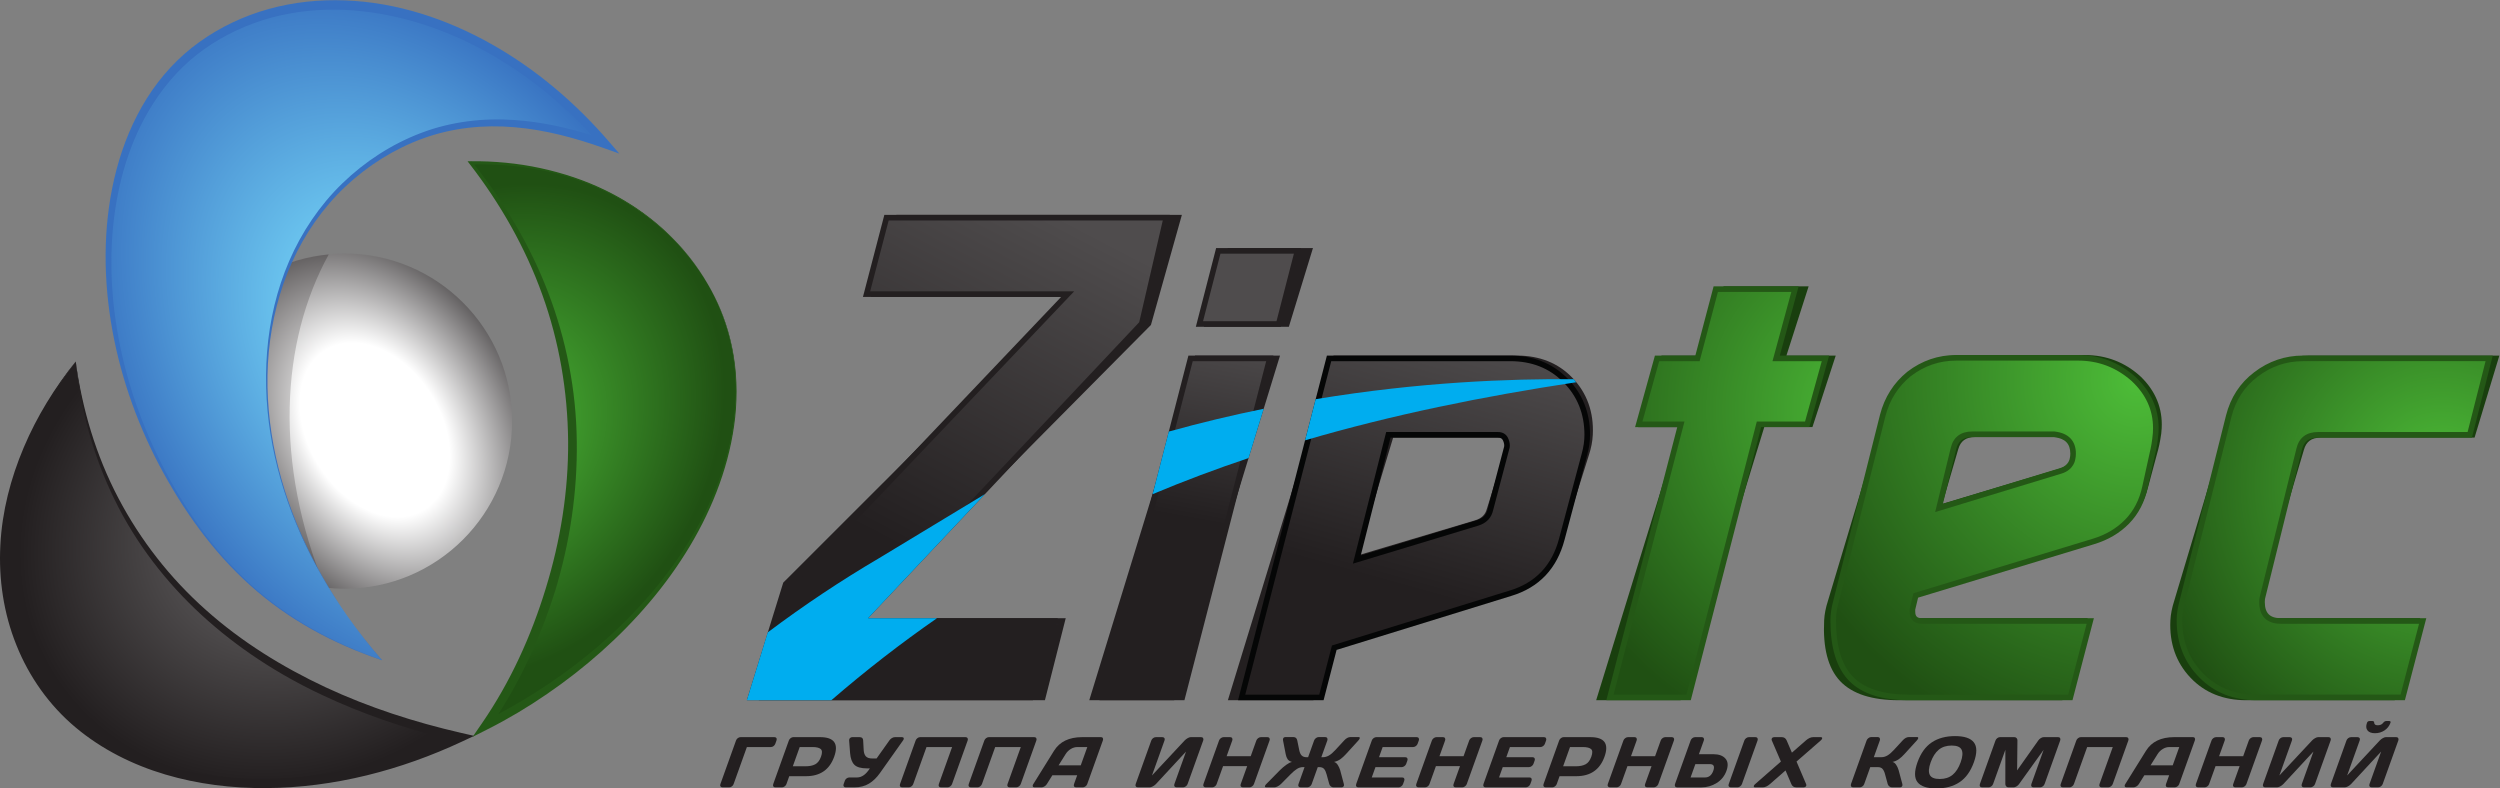 <?xml version="1.0" encoding="UTF-8" standalone="no"?>
<svg
   xmlns:dc="http://purl.org/dc/elements/1.1/"
   xmlns:cc="http://creativecommons.org/ns#"
   xmlns:rdf="http://www.w3.org/1999/02/22-rdf-syntax-ns#"
   xmlns:svg="http://www.w3.org/2000/svg"
   xmlns="http://www.w3.org/2000/svg"
   viewBox="0 0 893.867 281.907"
   height="281.907"
   width="893.867"
   xml:space="preserve"
   id="svg2"
   version="1.1"><rect x="0" y="0" width="893.867" height="281.907" fill="#808080" stroke="none"/><defs
     id="defs6"><clipPath
       id="clipPath20"
       clipPathUnits="userSpaceOnUse"><path
         id="path18"
         d="m 1373.57,985.32 c 0,-248.281 -201.28,-449.55 -449.55,-449.55 -248.274,0 -449.543,201.269 -449.543,449.55 0,248.27 201.269,449.54 449.543,449.54 248.27,0 449.55,-201.27 449.55,-449.54 z" /></clipPath><radialGradient
       id="radialGradient28"
       spreadMethod="pad"
       gradientTransform="matrix(318.432,-515.234,-364.655,-225.37,1005.46,961.65)"
       gradientUnits="userSpaceOnUse"
       r="1"
       cy="0"
       cx="0"
       fy="0"
       fx="0"><stop
         id="stop22"
         offset="0"
         style="stop-opacity:1;stop-color:#ffffff" /><stop
         id="stop24"
         offset="0.415"
         style="stop-opacity:1;stop-color:#ffffff" /><stop
         id="stop26"
         offset="1"
         style="stop-opacity:1;stop-color:#4f4c4d" /></radialGradient><clipPath
       id="clipPath38"
       clipPathUnits="userSpaceOnUse"><path
         id="path36"
         d="M 203.117,1145.25 C -8.184,873.051 -52.562,553.16 89.984,312.621 280.824,-9.398 773.316,-77.211 1234.14,136.988 552.027,295.621 254.371,704.328 203.117,1145.25 Z" /></clipPath><radialGradient
       id="radialGradient48"
       spreadMethod="pad"
       gradientTransform="matrix(648.604,382.939,-339.705,575.376,782.093,700.8)"
       gradientUnits="userSpaceOnUse"
       r="1"
       cy="0"
       cx="0"
       fy="0"
       fx="0"><stop
         id="stop40"
         offset="0"
         style="stop-opacity:1;stop-color:#4f4c4d" /><stop
         id="stop42"
         offset="0.253"
         style="stop-opacity:1;stop-color:#4f4c4d" /><stop
         id="stop44"
         offset="0.427"
         style="stop-opacity:1;stop-color:#4f4c4d" /><stop
         id="stop46"
         offset="1"
         style="stop-opacity:1;stop-color:#231f20" /></radialGradient><clipPath
       id="clipPath60"
       clipPathUnits="userSpaceOnUse"><path
         id="path58"
         d="m 1899.17,1351.58 c -119.63,206.07 -356.25,332.12 -636.32,326.48 472.54,-598.4 226.12,-1243.591 39.59,-1509.279 25.26,12.77 50.41,26.149 75.36,40.637 497.15,288.691 727.12,787.832 521.37,1142.162 z" /></clipPath><radialGradient
       id="radialGradient66"
       spreadMethod="pad"
       gradientTransform="matrix(476.733,-345.766,413.989,570.797,1312.75,956.04)"
       gradientUnits="userSpaceOnUse"
       r="1"
       cy="0"
       cx="0"
       fy="0"
       fx="0"><stop
         id="stop62"
         offset="0"
         style="stop-opacity:1;stop-color:#4dbd38" /><stop
         id="stop64"
         offset="1"
         style="stop-opacity:1;stop-color:#205013" /></radialGradient><clipPath
       id="clipPath78"
       clipPathUnits="userSpaceOnUse"><path
         id="path76"
         d="M 881.773,1432.4 C 653.305,1411.11 474.477,1218.85 474.477,984.809 c 0,-40.95 5.48,-80.629 15.734,-118.329 10.121,-24.402 21.019,-48.742 32.68,-72.921 13.422,-27.829 27.578,-54.399 42.422,-79.739 72.238,-95.461 181.71,-161.199 306.796,-175.582 -137.312,334.563 -119.39,659.272 9.664,894.162" /></clipPath><radialGradient
       id="radialGradient86"
       spreadMethod="pad"
       gradientTransform="matrix(318.592,-515.49,364.837,225.482,1004.89,961.13)"
       gradientUnits="userSpaceOnUse"
       r="1"
       cy="0"
       cx="0"
       fy="0"
       fx="0"><stop
         id="stop80"
         offset="0"
         style="stop-opacity:1;stop-color:#d3d2d2" /><stop
         id="stop82"
         offset="0.421"
         style="stop-opacity:1;stop-color:#d3d2d2" /><stop
         id="stop84"
         offset="1"
         style="stop-opacity:1;stop-color:#393536" /></radialGradient><clipPath
       id="clipPath96"
       clipPathUnits="userSpaceOnUse"><path
         id="path94"
         d="M 931.09,463.289 C 604.941,928.48 666.984,1448.4 994.805,1678.24 1183.78,1810.74 1388.65,1811.66 1624.85,1727.7 1297.6,2105.04 836.578,2203.94 540.305,1991.84 225.152,1766.21 197.141,1180.2 523.313,715 661.461,517.961 832.832,409.98 1023.83,344.59 991.5,381.91 960.449,421.441 931.09,463.289 Z" /></clipPath><radialGradient
       id="radialGradient104"
       spreadMethod="pad"
       gradientTransform="matrix(563.069,-911.064,644.803,398.51,1079.36,1176.84)"
       gradientUnits="userSpaceOnUse"
       r="1"
       cy="0"
       cx="0"
       fy="0"
       fx="0"><stop
         id="stop98"
         offset="0"
         style="stop-opacity:1;stop-color:#73d2f6" /><stop
         id="stop100"
         offset="0.253"
         style="stop-opacity:1;stop-color:#73d2f6" /><stop
         id="stop102"
         offset="1"
         style="stop-opacity:1;stop-color:#3872c1" /></radialGradient><clipPath
       id="clipPath184"
       clipPathUnits="userSpaceOnUse"><path
         id="path182"
         d="m 3267.75,1441.87 h 212.5 l -50.52,-196.16 H 3217.22 Z M 3171.16,244.141 h -212.5 l 234.79,909.439 h 212.5 z" /></clipPath><linearGradient
       id="linearGradient192"
       spreadMethod="pad"
       gradientTransform="matrix(-121.591,-660.325,660.325,-121.591,3318.78,1382.44)"
       gradientUnits="userSpaceOnUse"
       y2="0"
       x2="1"
       y1="0"
       x1="0"><stop
         id="stop186"
         offset="0"
         style="stop-opacity:1;stop-color:#4f4c4d" /><stop
         id="stop188"
         offset="0.233"
         style="stop-opacity:1;stop-color:#4f4c4d" /><stop
         id="stop190"
         offset="1"
         style="stop-opacity:1;stop-color:#231f20" /></linearGradient><clipPath
       id="clipPath206"
       clipPathUnits="userSpaceOnUse"><path
         id="path204"
         d="m 3639.37,613.98 324.1,98.25 c 18.81,5.938 30.21,17.84 34.18,35.668 l 44.29,167.922 c 0.99,6.918 -0.5,14.348 -4.45,22.289 -3.97,6.922 -10.4,10.403 -19.32,10.403 h -294.23 z m -74.43,539.6 h 485.93 c 59.43,0 108.47,-19.32 147.11,-57.96 39.62,-39.63 59.44,-88.67 59.44,-147.108 0,-16.864 -2.48,-34.184 -7.43,-52.012 l -60.64,-227.359 c -19.83,-75.301 -65.9,-123.852 -138.21,-145.629 l -472.23,-145.953 -34.5,-133.418 h -213.98 z" /></clipPath><linearGradient
       id="linearGradient214"
       spreadMethod="pad"
       gradientTransform="matrix(-248.465,-893.077,893.077,-248.465,4021.5,1430.17)"
       gradientUnits="userSpaceOnUse"
       y2="0"
       x2="1"
       y1="0"
       x1="0"><stop
         id="stop208"
         offset="0"
         style="stop-opacity:1;stop-color:#4f4c4d" /><stop
         id="stop210"
         offset="0.233"
         style="stop-opacity:1;stop-color:#4f4c4d" /><stop
         id="stop212"
         offset="1"
         style="stop-opacity:1;stop-color:#231f20" /></linearGradient><clipPath
       id="clipPath230"
       clipPathUnits="userSpaceOnUse"><path
         id="path228"
         d="m 4764.13,1153.58 h 132.25 L 4847.35,976.738 H 4718.06 L 4529.34,244.141 h -211.02 l 190.22,732.597 h -112.95 l 49.05,176.842 h 108.47 l 49.04,185.75 h 212.51 z" /></clipPath><radialGradient
       id="radialGradient236"
       spreadMethod="pad"
       gradientTransform="matrix(944.585,0,0,944.585,5048.91,1016.13)"
       gradientUnits="userSpaceOnUse"
       r="1"
       cy="0"
       cx="0"
       fy="0"
       fx="0"><stop
         id="stop232"
         offset="0"
         style="stop-opacity:1;stop-color:#4dbd38" /><stop
         id="stop234"
         offset="1"
         style="stop-opacity:1;stop-color:#205013" /></radialGradient><clipPath
       id="clipPath248"
       clipPathUnits="userSpaceOnUse"><path
         id="path246"
         d="m 5559.14,884.609 c 0.98,3.942 1.48,8.411 1.48,13.371 0,30.7 -16.85,48.04 -50.52,52.02 h -219.93 c -27.75,0 -44.58,-12.891 -50.53,-38.641 l -38.63,-159.007 326.92,99.566 c 28.97,8.941 31.21,32.691 31.21,32.691 z m 47.55,-435.398 -53.49,-205.07 h -432.37 c -70.81,0 -122.47,16.339 -154.96,49.027 -32.46,32.703 -48.69,85.191 -48.69,157.523 0,15.84 2.46,32.7 7.38,50.528 L 5050,1000.52 c 11.81,45.56 35.43,82.71 70.83,111.45 37.62,28.73 79.67,43.1 126.25,43.1 H 5574 c 56.47,0 105.99,-18.88 148.6,-56.59 43.59,-40.72 63.39,-89.37 59.44,-145.929 -1,-10.942 -2.22,-20.883 -3.71,-29.789 -1.49,-8.942 -3.23,-17.371 -5.2,-25.313 l -19.32,-87.859 c -7.95,-37.731 -24.03,-69.012 -48.29,-93.828 -24.29,-24.821 -54.76,-42.703 -91.4,-53.614 l -475.53,-144.449 -8.91,-37.219 v -5.96 c 0,-16.891 8.43,-25.309 25.26,-25.309 z" /></clipPath><radialGradient
       id="radialGradient254"
       spreadMethod="pad"
       gradientTransform="matrix(1021.14,0,0,1021.14,5733.51,1094.11)"
       gradientUnits="userSpaceOnUse"
       r="1"
       cy="0"
       cx="0"
       fy="0"
       fx="0"><stop
         id="stop250"
         offset="0"
         style="stop-opacity:1;stop-color:#4dbd38" /><stop
         id="stop252"
         offset="1"
         style="stop-opacity:1;stop-color:#205013" /></radialGradient><clipPath
       id="clipPath272"
       clipPathUnits="userSpaceOnUse"><path
         id="path270"
         d="m 6498.28,449.211 -53.49,-205.07 h -392.31 c -59.45,0 -108.49,19.308 -147.12,57.949 -39.61,39.609 -59.44,89.16 -59.44,148.601 0,15.84 2.48,32.7 7.43,50.528 l 124.82,497.812 c 11.9,46.559 36.18,83.709 72.82,111.449 37.64,28.73 79.73,43.1 126.31,43.1 h 499.31 l -52.02,-205.068 h -407.16 c -27.75,0 -44.59,-12.934 -50.53,-38.75 l -98.08,-396.473 c -0.97,-2.969 -1.48,-7.449 -1.48,-13.418 0,-33.793 16.85,-50.66 50.52,-50.66 z" /></clipPath><radialGradient
       id="radialGradient278"
       spreadMethod="pad"
       gradientTransform="matrix(825.032,0,0,825.032,6550.81,818.3)"
       gradientUnits="userSpaceOnUse"
       r="1"
       cy="0"
       cx="0"
       fy="0"
       fx="0"><stop
         id="stop274"
         offset="0"
         style="stop-opacity:1;stop-color:#4dbd38" /><stop
         id="stop276"
         offset="1"
         style="stop-opacity:1;stop-color:#205013" /></radialGradient><clipPath
       id="clipPath296"
       clipPathUnits="userSpaceOnUse"><path
         id="path294"
         d="m 2044.99,244.141 79.14,304.168 739.66,777.651 h -539.42 l 53.49,205.07 H 3128.3 L 3062.51,1246.84 2311,449.211 h 537.93 l -52.01,-205.07 z" /></clipPath><linearGradient
       id="linearGradient304"
       spreadMethod="pad"
       gradientTransform="matrix(-596.471,-1148.68,1148.68,-596.471,3047.4,1773.45)"
       gradientUnits="userSpaceOnUse"
       y2="0"
       x2="1"
       y1="0"
       x1="0"><stop
         id="stop298"
         offset="0"
         style="stop-opacity:1;stop-color:#4f4c4d" /><stop
         id="stop300"
         offset="0.233"
         style="stop-opacity:1;stop-color:#4f4c4d" /><stop
         id="stop302"
         offset="1"
         style="stop-opacity:1;stop-color:#231f20" /></linearGradient></defs><g
     transform="matrix(1.333,0,0,-1.333,0,281.907)"
     id="g10"><g
       transform="scale(0.1)"
       id="g12"><g
         id="g14"><g
           clip-path="url(#clipPath20)"
           id="g16"><path
             id="path30"
             style="fill:url(#radialGradient28);fill-opacity:1;fill-rule:nonzero;stroke:none"
             d="m 1373.57,985.32 c 0,-248.281 -201.28,-449.55 -449.55,-449.55 -248.274,0 -449.543,201.269 -449.543,449.55 0,248.27 201.269,449.54 449.543,449.54 248.27,0 449.55,-201.27 449.55,-449.54" /></g></g><g
         id="g32"><g
           clip-path="url(#clipPath38)"
           id="g34"><path
             id="path50"
             style="fill:url(#radialGradient48);fill-opacity:1;fill-rule:nonzero;stroke:none"
             d="M 203.117,1145.25 C -8.184,873.051 -52.562,553.16 89.984,312.621 280.824,-9.398 773.316,-77.211 1234.14,136.988 552.027,295.621 254.371,704.328 203.117,1145.25" /></g></g><path
         id="path52"
         style="fill:#231f20;fill-opacity:1;fill-rule:nonzero;stroke:none"
         d="M 1236.93,149.012 C 1112.12,177.73 989.602,217.211 873.629,271.238 757.945,325.469 648.012,393.191 552.598,478.461 456.918,563.309 376.82,665.559 317.328,779.102 257.652,892.66 220.344,1017.64 203.117,1145.25 215.453,1016.99 250.426,890.43 307.59,774.18 364.414,657.641 445.148,553.109 540.641,465.262 636.34,377.41 746.516,305.75 863.988,250.68 970.469,200.398 1082.31,162.41 1196.23,133.641 1125.37,103.09 1052.07,78.328 977.164,60.34 890.742,39.449 802.164,26.91 713.32,25.98 624.59,24.961 535.52,35.219 450.484,59.961 365.609,84.68 284.738,124.5 216.895,180.91 182.996,209.012 152.219,240.93 126.027,276.422 99.984,311.551 77.965,350.852 60.93,391.441 26.516,473 11.703,562.57 15.016,651.379 18.336,740.309 38.059,828.641 71.07,911.77 103.961,995.02 149.43,1073.23 203.117,1145.25 146.777,1075.25 98.938,997.949 63.77,914.738 28.633,831.738 5.367,742.801 0.93,652 -3.863,561.41 9.801,469.211 44.016,384.488 77.785,299.77 132.266,222.648 202.621,163.801 272.883,104.781 356.469,63.191 443.801,37.289 531.324,11.32 622.688,0.371 713.547,0.961 895.727,2.012 1075.4,49.109 1239.34,125.77 l 32.51,15.21 -34.92,8.032" /><g
         id="g54"><g
           clip-path="url(#clipPath60)"
           id="g56"><path
             id="path68"
             style="fill:url(#radialGradient66);fill-opacity:1;fill-rule:nonzero;stroke:none"
             d="m 1899.17,1351.58 c -119.63,206.07 -356.25,332.12 -636.32,326.48 472.54,-598.4 226.12,-1243.591 39.59,-1509.279 25.26,12.77 50.41,26.149 75.36,40.637 497.15,288.691 727.12,787.832 521.37,1142.162" /></g></g><path
         id="path70"
         style="fill:#245816;fill-opacity:1;fill-rule:nonzero;stroke:none"
         d="m 1964.37,1179.97 c -11.97,60.35 -34.09,118.61 -65.2,171.61 30.69,-53.25 52.29,-111.61 63.75,-171.9 11.54,-60.27 13.05,-122.28 6.14,-183.141 C 1955.42,874.328 1907.8,758.051 1843,654.621 1777.94,550.898 1695.17,459.031 1602.41,379.719 c -81.6,-69.789 -171.34,-129.731 -265.8,-180.328 65.79,102.148 115.77,213.757 152.15,329.429 39.83,130.211 60.32,266.59 58.33,402.84 -1.52,136.28 -28.21,272.05 -76.86,398.95 -47.45,124.28 -116.06,239.62 -198.54,343.15 59.32,1.17 118.84,-3.31 177.19,-14.7 61.23,-11.82 120.91,-31.76 177.11,-58.87 56.16,-27.17 108.75,-61.99 155.11,-103.89 46.36,-41.85 86.46,-90.75 118.07,-144.72 -31.19,54.21 -70.94,103.49 -117.08,145.8 -46.14,42.38 -98.63,77.71 -154.81,105.45 -56.17,27.87 -116.15,47.69 -177.43,61.03 -61.33,13.25 -124.25,19.1 -187.07,18.51 l -8.67,-0.08 5.36,-6.92 c 82.33,-106.36 149.72,-224.41 194.99,-350.64 45.57,-126.07 68.21,-259.73 69.39,-393.32 1.05,-133.75 -20.62,-267.23 -60,-394.922 -39.02,-127.707 -95.1,-251.168 -170.75,-361.117 l -25.38,-36.902 39.89,20.133 c 55.22,27.839 108.6,59.636 159.5,94.687 51.03,34.922 99.92,72.973 146.07,114.07 92.19,82.18 173.87,176.743 237.3,282.672 63.21,105.707 108.21,223.528 121.54,346.168 6.45,61.201 4.41,123.441 -7.65,183.771" /><g
         id="g72"><g
           clip-path="url(#clipPath78)"
           id="g74"><path
             id="path88"
             style="fill:url(#radialGradient86);fill-opacity:1;fill-rule:nonzero;stroke:none"
             d="M 881.773,1432.4 C 653.305,1411.11 474.477,1218.85 474.477,984.809 c 0,-40.95 5.48,-80.629 15.734,-118.329 10.121,-24.402 21.019,-48.742 32.68,-72.921 13.422,-27.829 27.578,-54.399 42.422,-79.739 72.238,-95.461 181.71,-161.199 306.796,-175.582 -137.312,334.563 -119.39,659.272 9.664,894.162" /></g></g><g
         id="g90"><g
           clip-path="url(#clipPath96)"
           id="g92"><path
             id="path106"
             style="fill:url(#radialGradient104);fill-opacity:1;fill-rule:nonzero;stroke:none"
             d="M 931.09,463.289 C 604.941,928.48 666.984,1448.4 994.805,1678.24 1183.78,1810.74 1388.65,1811.66 1624.85,1727.7 1297.6,2105.04 836.578,2203.94 540.305,1991.84 225.152,1766.21 197.141,1180.2 523.313,715 661.461,517.961 832.832,409.98 1023.83,344.59 991.5,381.91 960.449,421.441 931.09,463.289" /></g></g><path
         id="path108"
         style="fill:#3871c1;fill-opacity:1;fill-rule:nonzero;stroke:none"
         d="m 1633.35,1735.07 c -89.4,103.56 -195.13,193.96 -314.95,261.37 -119.39,67.27 -253.76,112.13 -392.189,117.3 -68.981,2.74 -138.609,-4.47 -205.352,-23.01 -66.707,-18.46 -130.339,-48.52 -186.57,-88.96 -56.512,-40.52 -104.113,-92.75 -140.773,-151.3 -36.68,-58.64 -63.082,-123.08 -80.75,-189.4 -35.25,-133.02 -36.871,-272.76 -15.598,-407.36 21.496,-134.85 66.32,-265.44 129.531,-385.929 C 490.367,747.809 570.031,634.871 671.738,544.18 772.988,453.031 895.168,387.43 1023.7,344.199 l 1.45,-0.488 -1,1.16 c -32.998,37.848 -64.091,77.379 -93.06,118.418 28.441,-40.758 59,-80.059 91.42,-117.769 -127.674,43.91 -248.705,109.898 -348.725,200.949 -50.332,45.359 -95.5,96.383 -135.324,151.101 -39.539,55.059 -74.738,113.141 -105.344,173.52 -61.148,120.711 -103.699,250.94 -123.035,384.58 -19.144,133.37 -15.394,271.04 20.91,400.4 18.172,64.51 44.77,126.68 80.942,182.69 35.988,56.01 81.621,105.86 135.812,144.14 54.207,38.54 115.375,67.01 179.559,84.39 64.211,17.46 131.269,24.03 197.847,21.02 133.428,-6.35 264.128,-48.36 381.148,-113.5 104.98,-58.28 199.36,-134.94 281.41,-222.95 -66.95,21.01 -136.06,36.02 -206.43,41.03 -84.59,6.15 -171.11,-4.1 -250.68,-34.21 -79.56,-29.97 -151.912,-77.14 -212.651,-135.93 C 857.25,1563.78 809.289,1492.37 775.824,1415.08 742.25,1337.75 722.98,1254.7 716.352,1171.02 709.645,1087.29 714.965,1002.79 730.816,920.43 762.438,755.41 834.645,599.961 931.09,463.289 835.414,600.5 764.23,756.23 733.637,920.969 c -15.203,82.191 -20.457,166.431 -12.68,249.651 7.797,83.13 28.16,165.18 62.441,241.11 34.184,75.88 82.473,145.43 142.832,202.4 60.348,56.76 132.04,101.92 209.74,129.85 77.78,28.1 161.6,36.77 243.83,29.61 82.46,-6.86 163.11,-28.73 241.28,-56.49 l 40.1,-14.24 -27.83,32.21" /><path
         id="path110"
         style="fill:#231f20;fill-opacity:1;fill-rule:nonzero;stroke:none"
         d="m 3170.12,1538.53 h -765.67 l -68.31,-220.07 h 531.65 L 2100.87,552.07 2003.18,236.641 h 9.7 757.76 l 66.72,220.07 h -530.21 l 779.96,786.469 83.01,295.35" /><path
         id="path112"
         style="fill:#231f20;fill-opacity:1;fill-rule:nonzero;stroke:none"
         d="m 3521.68,1449.37 h -227.99 l -64.67,-211.16 h 228 l 64.66,211.16" /><path
         id="path114"
         style="fill:#231f20;fill-opacity:1;fill-rule:nonzero;stroke:none"
         d="m 3205.36,1161.08 -1.72,-5.63 -281.92,-918.809 h 227.99 l 283.65,924.439 h -228" /><path
         id="path116"
         style="fill:#1b401f;fill-opacity:1;fill-rule:nonzero;stroke:none"
         d="m 4039.71,516.34 -0.05,-0.012 v 0 z" /><path
         id="path118"
         style="fill:#231f20;fill-opacity:1;fill-rule:nonzero;stroke:none"
         d="m 4040.39,917.141 -52.32,-167.473 -0.04,-0.137 c -2.13,-7.781 -5.61,-13.832 -10.53,-18.73 -4.93,-4.891 -11.46,-8.731 -20.05,-11.41 L 3641.54,625 l 95.25,316.012 h 288.4 c 3.5,-0.012 5.99,-0.672 7.87,-1.711 1.84,-1.031 3.27,-2.481 4.54,-4.813 2.4,-5.449 3.34,-10.25 3.13,-14.476 -0.05,-0.981 -0.17,-1.934 -0.34,-2.871 z m 177.69,183.789 c -38.03,40.07 -88.45,60.22 -149.49,60.15 H 3576.85 L 3293.5,236.641 h 229.47 l 41.47,134.988 475.22,144.699 c 37.74,11.192 69.49,29.461 94.72,54.762 25.25,25.289 43.87,57.5 55.92,96.14 l 0.04,0.122 71.63,227.148 c 6.01,18.41 9.48,36.418 10.34,54.012 3,60.128 -15.23,111.518 -54.23,152.418 v 0" /><path
         id="path120"
         style="fill:#1b401f;fill-opacity:1;fill-rule:nonzero;stroke:none"
         d="m 4261.99,894.57 -0.02,-0.07 c 0,0 0,0 0,-0.012 l 0.02,0.082" /><path
         id="path122"
         style="fill:#193f0e;fill-opacity:1;fill-rule:nonzero;stroke:none"
         d="m 4791.67,1161.08 59.56,185.75 h -228.09 l -58.08,-185.75 h -108.4 l -62.54,-191.842 h 113.11 L 4281.37,236.641 h 226.53 l 224.36,732.597 h 129.18 l 62.53,191.842 h -132.3" /><path
         id="path124"
         style="fill:#193f0e;fill-opacity:1;fill-rule:nonzero;stroke:none"
         d="m 5556.22,886.418 -0.16,-0.539 -0.08,-0.551 v 0 c -0.1,-0.578 -1.13,-5.527 -4.93,-10.969 -3.85,-5.449 -10.2,-11.55 -22.3,-15.281 l 0.03,0.012 -319.01,-95.731 42.66,146.262 0.01,0.047 c 3.3,11.672 8.51,19.492 15.54,24.711 7.05,5.191 16.52,8.101 29.28,8.121 h 219.34 c 15.51,-1.898 26,-6.73 32.43,-13.711 6.45,-7.039 9.65,-16.758 9.02,-30.809 -0.22,-4.449 -0.86,-8.312 -1.83,-11.562 z m 186.37,217.622 -0.06,0.06 c -41.92,38.84 -92.58,58.52 -150.74,58.47 h -326.92 c -48.12,0.03 -92.74,-14.98 -132.96,-44.64 l -0.09,-0.06 -0.09,-0.07 c -38.07,-29.7 -64.57,-68.44 -78.99,-115.4 l -0.02,-0.05 L 4903,503.039 v 0 c -5.93,-18.309 -9.35,-35.777 -10.15,-52.348 -1.79,-36.722 0.76,-68.652 7.84,-95.839 7.07,-27.172 18.72,-49.633 35.1,-66.961 16.37,-17.332 37.94,-30.192 64.29,-38.653 26.36,-8.457 57.52,-12.597 93.5,-12.597 h 438.16 l 68.12,220.07 H 5138.4 c -7.27,0.019 -11.2,1.758 -13.44,4.117 -2.24,2.352 -3.79,6.402 -3.46,13.692 l 0.25,5.082 9.27,32.168 478.34,143.191 v 0 h 0.01 l 0.03,0.008 -0.03,-0.008 c 38.24,11.219 70.84,29.769 97.31,55.551 v 0.008 c 26.59,25.89 44.95,58.621 55.01,97.531 l -0.01,-0.071 23.59,87.86 v 0 c 2.4,8.09 4.58,16.64 6.53,25.691 v 0 c 1.97,9.137 3.7,19.258 5.26,30.34 l 0.01,0.109 0.01,0.051 c 0.57,4.867 0.98,9.68 1.21,14.449 2.64,52.67 -16.25,99.06 -55.62,137.48 l -0.08,0.08" /><path
         id="path126"
         style="fill:#193f0e;fill-opacity:1;fill-rule:nonzero;stroke:none"
         d="M 6062.14,511.219 6179.61,908 l 0.02,0.07 c 3.29,11.711 8.5,19.571 15.54,24.789 7.05,5.219 16.52,8.129 29.27,8.153 h 413.01 l 66.52,220.068 h -508.94 c -48.12,0.03 -92.78,-14.97 -133.02,-44.62 -39.37,-28.71 -66.62,-67.57 -81.18,-115.57 L 5831.78,503.039 v 0 c -5.95,-18.309 -9.39,-35.777 -10.2,-52.348 -3.04,-61.089 15.14,-112.992 54.15,-153.902 38.03,-40.07 88.45,-60.23 149.5,-60.148 h 398.1 l 68.11,220.07 h -390.12 c -15.68,0.019 -25.83,3.867 -32.07,10.449 -6.25,6.578 -9.59,16.969 -8.85,32.711 0.24,5.52 1,9.481 1.64,11.09 l 0.1,0.258" /><path
         id="path128"
         style="fill:#1b401f;fill-opacity:1;fill-rule:nonzero;stroke:none"
         d="m 6061.99,1116.45 0.02,0.01 h 0.01 z" /><path
         id="path130"
         style="fill:#231f20;fill-opacity:1;fill-rule:nonzero;stroke:none"
         d="m 1932.23,11.551 42,117.148 c 0.92,2.582 2.52,4.699 4.82,6.391 2.3,1.691 4.73,2.539 7.3,2.539 h 90.75 c 2.57,0 4.38,-0.848 5.43,-2.539 1.06,-1.692 1.13,-3.809 0.2,-6.391 l -3.16,-8.82 c -0.92,-2.57 -2.51,-4.688 -4.76,-6.34 -2.26,-1.668 -4.67,-2.5 -7.24,-2.5 h -64.26 l -35.66,-99.488 c -0.87,-2.441 -2.48,-4.5 -4.8,-6.152 -2.31,-1.66 -4.69,-2.488 -7.13,-2.488 h -17.66 c -2.44,0 -4.25,0.828 -5.41,2.488 -1.16,1.652 -1.29,3.711 -0.42,6.152" /><path
         id="path132"
         style="fill:#231f20;fill-opacity:1;fill-rule:nonzero;stroke:none"
         d="m 2126.55,59.469 h 34.28 c 10.53,0 19.14,1.77 25.86,5.312 6.72,3.539 11.89,10.359 15.52,20.48 3.62,10.109 3.34,16.937 -0.84,20.476 -4.17,3.543 -11.52,5.301 -22.05,5.301 h -34.29 z m -52.53,-47.719 41.93,116.949 c 0.87,2.449 2.46,4.539 4.79,6.301 2.32,1.75 4.69,2.629 7.13,2.629 h 71.69 c 37.84,0 50.5,-17.457 38.02,-52.367 -12.48,-34.934 -37.67,-52.383 -75.57,-52.383 h -45 L 2109.44,11.75 c -0.88,-2.449 -2.49,-4.539 -4.83,-6.262 -2.34,-1.719 -4.73,-2.578 -7.18,-2.578 h -17.65 c -2.44,0 -4.24,0.859 -5.38,2.578 -1.14,1.723 -1.26,3.812 -0.38,6.262" /><path
         id="path134"
         style="fill:#231f20;fill-opacity:1;fill-rule:nonzero;stroke:none"
         d="m 2277.57,128.691 c -0.07,1.2 0.06,2.329 0.42,3.399 0.35,1.058 0.96,2.031 1.85,2.91 1.63,1.75 3.66,2.629 6.1,2.629 h 19.82 c 6.02,0 9.16,-2.848 9.44,-8.551 l 1.44,-26.109 c 0.48,-7.578 2.45,-13.239 5.94,-16.969 3.49,-3.719 9.18,-5.59 17.07,-5.59 h 11.56 l 34.38,48.488 c 1.85,2.692 4.14,4.813 6.89,6.391 2.76,1.563 5.41,2.34 7.98,2.34 h 18.99 c 2.44,0 3.95,-0.848 4.54,-2.539 0.32,-1 0.27,-2.121 -0.18,-3.379 -0.29,-0.813 -0.77,-1.68 -1.42,-2.633 L 2360.34,41.43 C 2351.66,29.09 2341.84,19.59 2330.86,12.91 2319.89,6.25 2306.7,2.91 2291.29,2.91 h -22.63 c -2.45,0 -4.26,0.809 -5.43,2.418 -1.18,1.633 -1.35,3.582 -0.53,5.883 l 3.58,9.98 c 0.82,2.297 2.37,4.258 4.65,5.879 2.27,1.609 4.69,2.418 7.26,2.418 h 3 c 1.69,0 4.27,0 7.75,0 3.47,0 6.16,0 8.04,0 h 1.97 c 12.46,0 23.88,8.113 34.28,24.34 h -8.09 c -15.78,0 -26.93,3.223 -33.46,9.641 -6.53,6.43 -10.36,16.883 -11.5,31.371 l -2.61,33.851" /><path
         id="path136"
         style="fill:#231f20;fill-opacity:1;fill-rule:nonzero;stroke:none"
         d="m 2414.1,11.75 41.93,116.949 c 0.88,2.449 2.47,4.539 4.79,6.301 2.33,1.75 4.7,2.629 7.14,2.629 h 121.95 c 2.45,0 4.21,-0.879 5.31,-2.629 1.09,-1.762 1.2,-3.852 0.33,-6.301 L 2553.62,11.75 c -0.88,-2.449 -2.51,-4.539 -4.92,-6.262 -2.4,-1.719 -4.82,-2.578 -7.27,-2.578 h -17.47 c -2.44,0 -4.24,0.859 -5.37,2.578 -1.14,1.723 -1.27,3.812 -0.39,6.262 l 35.59,99.289 h -68.67 l -35.6,-99.289 c -0.87,-2.449 -2.49,-4.539 -4.82,-6.262 -2.34,-1.719 -4.74,-2.578 -7.18,-2.578 h -17.65 c -2.45,0 -4.24,0.859 -5.38,2.578 -1.14,1.723 -1.26,3.812 -0.39,6.262" /><path
         id="path138"
         style="fill:#231f20;fill-opacity:1;fill-rule:nonzero;stroke:none"
         d="m 2598.38,11.75 41.93,116.949 c 0.87,2.449 2.47,4.539 4.79,6.301 2.32,1.75 4.7,2.629 7.14,2.629 h 121.95 c 2.44,0 4.21,-0.879 5.3,-2.629 1.1,-1.762 1.21,-3.852 0.33,-6.301 L 2737.89,11.75 c -0.88,-2.449 -2.51,-4.539 -4.91,-6.262 -2.41,-1.719 -4.82,-2.578 -7.27,-2.578 h -17.47 c -2.45,0 -4.24,0.859 -5.37,2.578 -1.14,1.723 -1.28,3.812 -0.4,6.262 l 35.6,99.289 H 2669.4 L 2633.8,11.75 c -0.88,-2.449 -2.49,-4.539 -4.83,-6.262 -2.33,-1.719 -4.73,-2.578 -7.17,-2.578 h -17.66 c -2.44,0 -4.23,0.859 -5.37,2.578 -1.14,1.723 -1.27,3.812 -0.39,6.262" /><path
         id="path140"
         style="fill:#231f20;fill-opacity:1;fill-rule:nonzero;stroke:none"
         d="m 2839.41,62 h 59.44 l 17.58,49.039 h -26.68 c -6,0 -11.83,-1.711 -17.52,-5.129 -5.69,-3.422 -10.35,-8.019 -13.98,-13.789 z M 2771.51,11.551 2827.15,101 c 15.12,24.359 40.29,36.57 75.51,36.629 h 50.64 c 2.32,0 3.93,-0.879 4.84,-2.629 0.9,-1.762 0.94,-3.789 0.11,-6.102 L 2916.18,11.551 c -0.87,-2.441 -2.49,-4.5 -4.83,-6.152 -2.35,-1.66 -4.75,-2.488 -7.19,-2.488 h -17.66 c -2.57,0 -4.39,0.828 -5.45,2.488 -1.07,1.652 -1.14,3.773 -0.22,6.352 l 8.49,23.672 h -66.55 l -14.85,-23.73 c -1.55,-2.562 -3.72,-4.652 -6.51,-6.312 -2.79,-1.641 -5.42,-2.469 -7.87,-2.469 h -18.62 c -2.45,0 -4.01,0.852 -4.66,2.539 -0.48,1.129 -0.46,2.402 0.06,3.852 0.31,0.688 0.7,1.438 1.19,2.25" /><path
         id="path142"
         style="fill:#231f20;fill-opacity:1;fill-rule:nonzero;stroke:none"
         d="m 3046.18,11.75 41.93,116.949 c 0.93,2.582 2.56,4.699 4.91,6.391 2.35,1.691 4.85,2.539 7.51,2.539 h 17.08 c 2.52,0 4.37,-0.848 5.54,-2.539 1.18,-1.692 1.33,-3.75 0.45,-6.192 l -33.71,-94.046 87.64,93.847 c 2.33,2.449 5.07,4.539 8.23,6.301 3.16,1.75 5.82,2.629 7.96,2.629 h 27.99 c 2.47,0 4.25,-0.879 5.33,-2.629 1.08,-1.762 1.18,-3.852 0.3,-6.301 L 3185.41,11.75 c -0.88,-2.449 -2.53,-4.539 -4.95,-6.262 -2.43,-1.719 -4.91,-2.578 -7.43,-2.578 h -17.08 c -2.52,0 -4.36,0.859 -5.52,2.578 -1.17,1.723 -1.32,3.812 -0.44,6.262 l 31.26,87.18 -80.79,-87.18 c -2.33,-2.449 -5.13,-4.539 -8.41,-6.262 -3.27,-1.719 -6.14,-2.578 -8.61,-2.578 h -31.41 c -2.47,0 -4.28,0.859 -5.43,2.578 -1.16,1.723 -1.29,3.812 -0.42,6.262" /><path
         id="path144"
         style="fill:#231f20;fill-opacity:1;fill-rule:nonzero;stroke:none"
         d="m 3227.92,11.75 41.93,116.949 c 0.88,2.449 2.5,4.539 4.89,6.301 2.38,1.75 4.85,2.629 7.42,2.629 h 17.47 c 2.44,0 4.22,-0.879 5.31,-2.629 1.09,-1.762 1.21,-3.852 0.33,-6.301 l -15.15,-42.269 h 64.62 l 15.16,42.269 c 0.87,2.449 2.51,4.539 4.9,6.301 2.37,1.75 4.78,2.629 7.22,2.629 h 17.49 c 2.56,0 4.39,-0.879 5.49,-2.629 1.09,-1.762 1.19,-3.852 0.32,-6.301 L 3363.39,11.75 c -0.88,-2.449 -2.51,-4.539 -4.91,-6.262 -2.41,-1.719 -4.82,-2.578 -7.27,-2.578 h -17.48 c -2.44,0 -4.24,0.828 -5.4,2.488 -1.16,1.652 -1.3,3.711 -0.43,6.152 l 17.32,48.289 h -64.63 l -17.32,-48.289 c -0.87,-2.441 -2.48,-4.5 -4.79,-6.152 -2.32,-1.66 -4.7,-2.488 -7.14,-2.488 h -17.47 c -2.44,0 -4.26,0.859 -5.46,2.578 -1.2,1.723 -1.37,3.812 -0.49,6.262" /><path
         id="path146"
         style="fill:#231f20;fill-opacity:1;fill-rule:nonzero;stroke:none"
         d="m 3392.84,5.449 c -0.01,0.492 0.1,1.031 0.31,1.602 0.49,1.379 1.58,2.938 3.27,4.699 l 36.9,37.422 c 5.16,5.129 10.71,9.848 16.63,14.148 5.92,4.289 11.07,6.871 15.46,7.758 -5.37,1.434 -9.25,3.902 -11.67,7.402 -2.4,3.508 -4.11,7.949 -5.12,13.34 l -7.16,36.899 c -0.37,1.941 -0.29,3.66 0.24,5.16 0.17,0.441 0.38,0.883 0.67,1.312 1.06,1.75 2.82,2.629 5.26,2.629 h 21.7 c 5.63,0 9.06,-3.031 10.27,-9.101 l 5.29,-25.891 c 1.3,-6.617 3.53,-11.449 6.64,-14.476 3.1,-3.043 7.42,-4.551 12.93,-4.551 h 4.22 l 16.11,44.918 c 0.88,2.441 2.5,4.562 4.87,6.383 2.37,1.808 4.78,2.718 7.22,2.718 h 17.76 c 2.44,0 4.2,-0.91 5.27,-2.718 1.07,-1.821 1.17,-3.942 0.3,-6.383 L 3544.1,83.801 h 4.23 c 5.51,0 10.89,1.5 16.13,4.5 5.25,3 10.9,7.84 17,14.527 l 23.93,25.891 c 5.47,6 11.05,9.043 16.7,9.101 h 21.8 c 2.44,0 3.57,-0.879 3.38,-2.629 -0.03,-0.429 -0.12,-0.871 -0.28,-1.312 -0.51,-1.438 -1.67,-3.16 -3.45,-5.16 l -33.62,-36.899 c -4.87,-5.391 -9.76,-9.832 -14.68,-13.34 -4.92,-3.5 -10.62,-5.969 -17.08,-7.402 3.82,-0.887 7.13,-3.488 9.93,-7.809 2.79,-4.328 4.98,-9.031 6.55,-14.098 l 9.97,-37.422 c 0.41,-1.82 0.42,-3.391 0.01,-4.699 -0.2,-0.562 -0.48,-1.102 -0.86,-1.602 -1.23,-1.688 -3.06,-2.539 -5.5,-2.539 h -21.62 c -2.44,0 -4.76,0.859 -6.97,2.578 -2.19,1.723 -3.61,3.812 -4.24,6.262 l -7.23,26.199 c -1.65,6.391 -3.89,11.199 -6.71,14.43 -2.83,3.223 -7.05,4.832 -12.69,4.832 h -4.23 l -16.36,-45.66 c -0.88,-2.441 -2.47,-4.5 -4.8,-6.152 -2.31,-1.66 -4.69,-2.488 -7.13,-2.488 h -17.76 c -2.44,0 -4.23,0.828 -5.35,2.488 -1.14,1.652 -1.25,3.711 -0.38,6.152 l 16.36,45.66 h -4.23 c -5.63,0 -11.01,-1.609 -16.15,-4.832 -5.13,-3.231 -10.85,-8.039 -17.15,-14.43 L 3435.7,11.75 c -2.46,-2.449 -5.37,-4.539 -8.78,-6.262 -3.41,-1.719 -6.32,-2.578 -8.76,-2.578 h -21.61 c -2.45,0 -3.68,0.852 -3.71,2.539" /><path
         id="path148"
         style="fill:#231f20;fill-opacity:1;fill-rule:nonzero;stroke:none"
         d="m 3637.7,11.93 41.93,116.968 c 0.87,2.442 2.48,4.5 4.85,6.192 2.36,1.691 4.76,2.539 7.2,2.539 H 3800 c 2.44,0 4.21,-0.879 5.32,-2.629 1.08,-1.762 1.19,-3.852 0.31,-6.301 l -3.17,-8.82 c -0.87,-2.449 -2.48,-4.527 -4.81,-6.25 -2.34,-1.719 -4.74,-2.59 -7.18,-2.59 h -81.82 l -9.77,-27.238 h 70.46 c 2.44,0 4.21,-0.871 5.32,-2.602 1.1,-1.73 1.21,-3.809 0.33,-6.269 l -3.17,-8.859 c -0.89,-2.449 -2.49,-4.539 -4.83,-6.269 -2.35,-1.73 -4.74,-2.59 -7.18,-2.59 h -70.46 l -9.93,-27.723 h 81.64 c 2.44,0 4.19,-0.84 5.23,-2.527 1.06,-1.699 1.15,-3.762 0.28,-6.199 l -3.24,-9.012 c -0.88,-2.449 -2.5,-4.539 -4.87,-6.262 -2.36,-1.719 -4.78,-2.578 -7.22,-2.578 h -107.85 c -2.44,0 -4.23,0.859 -5.38,2.578 -1.13,1.723 -1.23,3.871 -0.31,6.441" /><path
         id="path150"
         style="fill:#231f20;fill-opacity:1;fill-rule:nonzero;stroke:none"
         d="m 3798.8,11.75 41.93,116.949 c 0.87,2.449 2.5,4.539 4.89,6.301 2.38,1.75 4.85,2.629 7.42,2.629 h 17.47 c 2.44,0 4.22,-0.879 5.31,-2.629 1.09,-1.762 1.2,-3.852 0.34,-6.301 L 3861,86.43 h 64.63 l 15.15,42.269 c 0.87,2.449 2.5,4.539 4.9,6.301 2.37,1.75 4.78,2.629 7.22,2.629 h 17.48 c 2.57,0 4.4,-0.879 5.5,-2.629 1.09,-1.762 1.19,-3.852 0.31,-6.301 L 3934.27,11.75 c -0.88,-2.449 -2.51,-4.539 -4.91,-6.262 -2.4,-1.719 -4.83,-2.578 -7.27,-2.578 h -17.48 c -2.44,0 -4.25,0.828 -5.4,2.488 -1.16,1.652 -1.3,3.711 -0.43,6.152 l 17.32,48.289 h -64.63 l -17.32,-48.289 c -0.87,-2.441 -2.48,-4.5 -4.79,-6.152 -2.32,-1.66 -4.7,-2.488 -7.14,-2.488 h -17.47 c -2.44,0 -4.26,0.859 -5.47,2.578 -1.19,1.723 -1.36,3.812 -0.48,6.262" /><path
         id="path152"
         style="fill:#231f20;fill-opacity:1;fill-rule:nonzero;stroke:none"
         d="m 3979.1,11.93 41.94,116.968 c 0.87,2.442 2.48,4.5 4.84,6.192 2.36,1.691 4.77,2.539 7.21,2.539 h 108.32 c 2.44,0 4.21,-0.879 5.31,-2.629 1.09,-1.762 1.19,-3.852 0.31,-6.301 l -3.16,-8.82 c -0.87,-2.449 -2.48,-4.527 -4.81,-6.25 -2.35,-1.719 -4.74,-2.59 -7.18,-2.59 h -81.83 l -9.76,-27.238 h 70.45 c 2.45,0 4.21,-0.871 5.33,-2.602 1.1,-1.73 1.21,-3.809 0.33,-6.269 l -3.17,-8.859 c -0.89,-2.449 -2.49,-4.539 -4.84,-6.269 -2.34,-1.73 -4.73,-2.59 -7.18,-2.59 h -70.45 l -9.94,-27.723 h 81.64 c 2.45,0 4.19,-0.84 5.24,-2.527 1.05,-1.699 1.15,-3.762 0.27,-6.199 l -3.23,-9.012 c -0.88,-2.449 -2.5,-4.539 -4.87,-6.262 -2.37,-1.719 -4.78,-2.578 -7.22,-2.578 H 3984.8 c -2.44,0 -4.23,0.859 -5.38,2.578 -1.14,1.723 -1.23,3.871 -0.32,6.441" /><path
         id="path154"
         style="fill:#231f20;fill-opacity:1;fill-rule:nonzero;stroke:none"
         d="m 4192.74,59.469 h 34.28 c 10.53,0 19.14,1.77 25.86,5.312 6.72,3.539 11.89,10.359 15.52,20.48 3.62,10.109 3.34,16.937 -0.84,20.476 -4.18,3.543 -11.52,5.301 -22.05,5.301 h -34.29 z m -52.53,-47.719 41.92,116.949 c 0.88,2.449 2.47,4.539 4.8,6.301 2.32,1.75 4.69,2.629 7.14,2.629 h 71.69 c 37.83,0 50.49,-17.457 38.01,-52.367 -12.48,-34.934 -37.67,-52.383 -75.56,-52.383 h -45 L 4175.63,11.75 c -0.88,-2.449 -2.49,-4.539 -4.83,-6.262 -2.34,-1.719 -4.73,-2.578 -7.17,-2.578 h -17.66 c -2.44,0 -4.23,0.859 -5.38,2.578 -1.13,1.723 -1.26,3.812 -0.38,6.262" /><path
         id="path156"
         style="fill:#231f20;fill-opacity:1;fill-rule:nonzero;stroke:none"
         d="m 4312.55,11.75 41.93,116.949 c 0.87,2.449 2.5,4.539 4.89,6.301 2.38,1.75 4.85,2.629 7.42,2.629 h 17.47 c 2.44,0 4.22,-0.879 5.31,-2.629 1.09,-1.762 1.2,-3.852 0.34,-6.301 l -15.16,-42.269 h 64.63 l 15.15,42.269 c 0.87,2.449 2.5,4.539 4.9,6.301 2.37,1.75 4.78,2.629 7.22,2.629 h 17.48 c 2.57,0 4.4,-0.879 5.5,-2.629 1.09,-1.762 1.19,-3.852 0.31,-6.301 L 4448.02,11.75 c -0.88,-2.449 -2.51,-4.539 -4.91,-6.262 -2.4,-1.719 -4.83,-2.578 -7.27,-2.578 h -17.48 c -2.44,0 -4.25,0.828 -5.4,2.488 -1.16,1.652 -1.3,3.711 -0.43,6.152 l 17.32,48.289 h -64.63 l -17.32,-48.289 c -0.87,-2.441 -2.48,-4.5 -4.79,-6.152 -2.32,-1.66 -4.7,-2.488 -7.14,-2.488 h -17.47 c -2.44,0 -4.26,0.859 -5.47,2.578 -1.19,1.723 -1.36,3.812 -0.48,6.262" /><path
         id="path158"
         style="fill:#231f20;fill-opacity:1;fill-rule:nonzero;stroke:none"
         d="m 4636.84,11.551 41.99,117.148 c 0.88,2.449 2.5,4.539 4.87,6.301 2.37,1.75 4.75,2.629 7.17,2.629 h 17.67 c 2.54,0 4.34,-0.879 5.42,-2.629 1.07,-1.762 1.17,-3.852 0.3,-6.301 L 4672.33,11.75 c -0.88,-2.449 -2.5,-4.539 -4.89,-6.262 -2.38,-1.719 -4.78,-2.578 -7.19,-2.578 h -17.67 c -2.42,0 -4.2,0.828 -5.34,2.488 -1.14,1.652 -1.28,3.711 -0.4,6.152 z m -102.26,17.938 h 38.7 c 10.53,0 17.92,5.973 22.2,17.902 4.28,11.93 1.16,17.898 -9.36,17.898 h -38.71 z m -41.72,-17.559 41.87,116.769 c 0.92,2.582 2.52,4.699 4.81,6.391 2.31,1.691 4.74,2.539 7.31,2.539 h 17.66 c 2.44,0 4.21,-0.879 5.31,-2.617 1.08,-1.762 1.2,-3.852 0.33,-6.293 l -13.2,-36.84 h 38.7 c 14.78,0 25.6,-3.93 32.46,-11.789 6.85,-7.859 7.78,-18.77 2.77,-32.738 -5,-13.961 -13.77,-24.871 -26.28,-32.703 -12.51,-7.828 -26.13,-11.738 -40.85,-11.738 h -65.66 c -2.33,0 -3.99,0.891 -5.01,2.668 -1.03,1.793 -1.09,3.902 -0.22,6.352" /><path
         id="path160"
         style="fill:#231f20;fill-opacity:1;fill-rule:nonzero;stroke:none"
         d="m 4704.09,5.629 c -0.01,0.512 0.05,1 0.16,1.512 0.5,1.379 1.71,2.91 3.62,4.609 l 69.01,60.398 -24.36,56.551 c -0.72,1.641 -0.84,3.172 -0.31,4.61 0.2,0.57 0.49,1.089 0.85,1.601 1.35,1.809 3.29,2.719 5.87,2.719 h 20.19 c 6.26,0 10.68,-2.969 13.25,-8.93 l 14.02,-32.687 37.46,32.687 c 6.75,5.903 13.29,8.871 19.64,8.93 h 20.19 c 2.57,0 3.88,-0.91 3.92,-2.719 0.01,-0.512 -0.08,-1.031 -0.29,-1.601 -0.49,-1.379 -1.7,-2.918 -3.62,-4.61 l -64.9,-56.551 25.7,-60.398 c 0.72,-1.641 0.84,-3.172 0.32,-4.609 -0.2,-0.562 -0.51,-1.07 -0.92,-1.512 -1.35,-1.809 -3.29,-2.719 -5.86,-2.719 h -20.01 c -6.27,0 -10.66,2.941 -13.18,8.84 L 4789.28,48.281 4747.52,11.75 c -6.74,-5.898 -13.24,-8.84 -19.51,-8.84 H 4708 c -2.57,0 -3.88,0.91 -3.91,2.719" /><path
         id="path162"
         style="fill:#231f20;fill-opacity:1;fill-rule:nonzero;stroke:none"
         d="m 4964.9,11.93 41.86,116.769 c 0.87,2.449 2.5,4.582 4.91,6.391 2.41,1.82 4.84,2.73 7.28,2.73 h 17.65 c 2.45,0 4.21,-0.91 5.28,-2.718 1.07,-1.821 1.17,-3.942 0.3,-6.383 l -16.1,-44.918 h 20.19 c 5.51,0 10.89,1.5 16.14,4.5 5.23,3 10.93,7.84 17.08,14.527 l 23.85,25.891 c 5.47,6 11.07,9.043 16.79,9.101 h 21.7 c 2.44,0 3.57,-0.879 3.39,-2.629 -0.04,-0.429 -0.13,-0.871 -0.3,-1.312 -0.5,-1.438 -1.66,-3.16 -3.44,-5.16 l -33.61,-36.899 c -4.88,-5.391 -9.77,-9.832 -14.69,-13.34 -4.92,-3.5 -10.59,-5.969 -16.99,-7.402 3.81,-0.887 7.12,-3.488 9.93,-7.809 2.81,-4.328 4.96,-9.031 6.46,-14.098 L 5102.65,11.75 c 0.41,-1.832 0.38,-3.391 -0.09,-4.699 -0.2,-0.57 -0.49,-1.109 -0.85,-1.602 -1.24,-1.688 -3.07,-2.539 -5.52,-2.539 h -21.51 c -2.44,0 -4.76,0.859 -6.96,2.578 -2.21,1.723 -3.65,3.812 -4.34,6.262 l -7.15,26.199 c -1.65,6.391 -3.9,11.199 -6.75,14.43 -2.86,3.223 -7.1,4.832 -12.74,4.832 h -20.19 l -16.37,-45.66 c -0.88,-2.441 -2.48,-4.5 -4.8,-6.152 -2.31,-1.66 -4.69,-2.488 -7.14,-2.488 h -17.65 c -2.44,0 -4.22,0.891 -5.34,2.668 -1.13,1.793 -1.23,3.902 -0.35,6.352" /><path
         id="path164"
         style="fill:#231f20;fill-opacity:1;fill-rule:nonzero;stroke:none"
         d="m 5200.19,103.801 c -9.05,-7.532 -16.24,-18.731 -21.58,-33.629 -5.35,-14.883 -6.19,-26.082 -2.51,-33.57 3.67,-7.492 12.57,-11.23 26.7,-11.23 14.12,0 25.68,3.738 34.7,11.23 9.01,7.488 16.2,18.688 21.53,33.57 5.33,14.898 6.19,26.098 2.56,33.629 -3.64,7.519 -12.5,11.289 -26.63,11.289 -14.12,0 -25.72,-3.77 -34.77,-11.289 z m -56.88,-86.981 c -8.82,11.211 -8.85,29.008 -0.1,53.41 8.74,24.391 21.54,42.179 38.39,53.398 16.87,11.223 37.68,16.82 62.46,16.82 24.77,0 41.55,-5.597 50.33,-16.82 8.8,-11.219 8.82,-29.008 0.08,-53.398 C 5285.72,45.828 5272.93,28.031 5256.1,16.82 5239.28,5.602 5218.48,0 5193.7,0 c -24.77,0 -41.56,5.602 -50.39,16.82" /><path
         id="path166"
         style="fill:#231f20;fill-opacity:1;fill-rule:nonzero;stroke:none"
         d="m 5310.63,11.93 41.79,116.59 c 0.92,2.57 2.54,4.718 4.89,6.48 2.32,1.75 4.72,2.629 7.18,2.629 h 38.55 c 2.46,0 4.49,-0.879 6.07,-2.629 1.58,-1.762 2.31,-3.852 2.2,-6.301 l -0.82,-80.219 56.74,80.219 c 1.62,2.449 3.86,4.539 6.71,6.301 2.83,1.75 5.49,2.629 7.95,2.629 h 38.59 c 2.47,0 4.23,-0.879 5.28,-2.629 1.04,-1.762 1.11,-3.91 0.19,-6.48 l -41.8,-116.59 c -0.91,-2.57 -2.57,-4.719 -4.95,-6.441 -2.38,-1.719 -4.83,-2.578 -7.33,-2.578 h -17.33 c -2.5,0 -4.32,0.859 -5.47,2.578 -1.15,1.723 -1.25,3.871 -0.34,6.441 l 32.9,91.789 -66.24,-92.36 c -1.71,-2.309 -3.95,-4.309 -6.73,-5.961 -2.79,-1.66 -5.4,-2.488 -7.84,-2.488 h -13.42 c -2.45,0 -4.45,0.828 -6.01,2.488 -1.56,1.652 -2.4,3.652 -2.51,5.961 l 0.07,92.36 -32.9,-91.789 c -0.92,-2.57 -2.58,-4.719 -4.95,-6.441 -2.39,-1.719 -4.82,-2.578 -7.31,-2.578 h -17.27 c -2.5,0 -4.35,0.859 -5.52,2.578 -1.17,1.723 -1.29,3.871 -0.37,6.441" /><path
         id="path168"
         style="fill:#231f20;fill-opacity:1;fill-rule:nonzero;stroke:none"
         d="m 5527.35,11.75 41.93,116.949 c 0.87,2.449 2.46,4.539 4.79,6.301 2.32,1.75 4.69,2.629 7.13,2.629 h 121.96 c 2.44,0 4.21,-0.879 5.3,-2.629 1.09,-1.762 1.2,-3.852 0.33,-6.301 L 5666.86,11.75 c -0.88,-2.449 -2.51,-4.539 -4.92,-6.262 -2.41,-1.719 -4.82,-2.578 -7.27,-2.578 h -17.47 c -2.44,0 -4.23,0.859 -5.36,2.578 -1.14,1.723 -1.28,3.812 -0.4,6.262 l 35.59,99.289 h -68.67 L 5562.77,11.75 c -0.88,-2.449 -2.49,-4.539 -4.84,-6.262 -2.32,-1.719 -4.72,-2.578 -7.17,-2.578 h -17.65 c -2.44,0 -4.24,0.859 -5.37,2.578 -1.15,1.723 -1.27,3.812 -0.39,6.262" /><path
         id="path170"
         style="fill:#231f20;fill-opacity:1;fill-rule:nonzero;stroke:none"
         d="m 5768.37,62 h 59.45 l 17.57,49.039 h -26.68 c -5.99,0 -11.83,-1.711 -17.51,-5.129 -5.7,-3.422 -10.36,-8.019 -13.99,-13.789 z M 5700.47,11.551 5756.12,101 c 15.11,24.359 40.29,36.57 75.5,36.629 h 50.65 c 2.31,0 3.93,-0.879 4.83,-2.629 0.9,-1.762 0.95,-3.789 0.11,-6.102 L 5845.15,11.551 c -0.87,-2.441 -2.49,-4.5 -4.83,-6.152 -2.36,-1.66 -4.75,-2.488 -7.19,-2.488 h -17.67 c -2.57,0 -4.38,0.828 -5.45,2.488 -1.06,1.652 -1.14,3.773 -0.21,6.352 l 8.48,23.672 h -66.55 l -14.84,-23.73 c -1.55,-2.562 -3.72,-4.652 -6.52,-6.312 -2.79,-1.641 -5.42,-2.469 -7.87,-2.469 h -18.61 c -2.45,0 -4.01,0.852 -4.67,2.539 -0.47,1.129 -0.46,2.402 0.06,3.852 0.31,0.688 0.7,1.438 1.19,2.25" /><path
         id="path172"
         style="fill:#231f20;fill-opacity:1;fill-rule:nonzero;stroke:none"
         d="m 5889.98,11.75 41.94,116.949 c 0.87,2.449 2.49,4.539 4.88,6.301 2.38,1.75 4.85,2.629 7.42,2.629 h 17.47 c 2.44,0 4.22,-0.879 5.32,-2.629 1.08,-1.762 1.2,-3.852 0.32,-6.301 l -15.16,-42.269 h 64.63 l 15.16,42.269 c 0.88,2.449 2.51,4.539 4.9,6.301 2.37,1.75 4.78,2.629 7.23,2.629 h 17.48 c 2.56,0 4.39,-0.879 5.49,-2.629 1.09,-1.762 1.2,-3.852 0.33,-6.301 L 6025.45,11.75 c -0.88,-2.449 -2.51,-4.539 -4.92,-6.262 -2.4,-1.719 -4.81,-2.578 -7.26,-2.578 h -17.48 c -2.44,0 -4.24,0.828 -5.4,2.488 -1.16,1.652 -1.3,3.711 -0.43,6.152 l 17.32,48.289 h -64.63 l -17.31,-48.289 c -0.88,-2.441 -2.49,-4.5 -4.8,-6.152 -2.31,-1.66 -4.7,-2.488 -7.14,-2.488 h -17.47 c -2.44,0 -4.27,0.859 -5.46,2.578 -1.2,1.723 -1.37,3.812 -0.49,6.262" /><path
         id="path174"
         style="fill:#231f20;fill-opacity:1;fill-rule:nonzero;stroke:none"
         d="m 6070.22,11.75 41.93,116.949 c 0.92,2.582 2.55,4.699 4.9,6.391 2.36,1.691 4.86,2.539 7.51,2.539 h 17.08 c 2.52,0 4.37,-0.848 5.54,-2.539 1.18,-1.692 1.33,-3.75 0.46,-6.192 l -33.71,-94.046 87.64,93.847 c 2.32,2.449 5.06,4.539 8.23,6.301 3.15,1.75 5.81,2.629 7.96,2.629 h 27.98 c 2.48,0 4.25,-0.879 5.34,-2.629 1.07,-1.762 1.17,-3.852 0.29,-6.301 L 6209.45,11.75 c -0.88,-2.449 -2.53,-4.539 -4.96,-6.262 -2.44,-1.719 -4.91,-2.578 -7.43,-2.578 h -17.08 c -2.52,0 -4.35,0.859 -5.52,2.578 -1.17,1.723 -1.31,3.812 -0.43,6.262 l 31.25,87.18 -80.79,-87.18 c -2.33,-2.449 -5.13,-4.539 -8.41,-6.262 -3.26,-1.719 -6.13,-2.578 -8.61,-2.578 h -31.4 c -2.47,0 -4.29,0.859 -5.44,2.578 -1.15,1.723 -1.29,3.812 -0.41,6.262" /><path
         id="path176"
         style="fill:#231f20;fill-opacity:1;fill-rule:nonzero;stroke:none"
         d="m 6348.91,176.059 c 1.14,3.191 3.44,4.793 6.87,4.793 h 7.72 c 3.07,0 4.65,-1.59 4.77,-4.75 0.21,-4.481 3.45,-6.704 9.74,-6.661 6.28,0.028 11.08,2.25 14.4,6.661 2.4,3.16 5.15,4.75 8.3,4.75 h 7.69 c 3.44,0 4.6,-1.602 3.46,-4.793 -3.08,-8.579 -8.4,-15.368 -15.96,-20.379 -7.57,-5.02 -16.07,-7.52 -25.53,-7.52 -9.45,0 -16.17,2.5 -20.13,7.52 -3.97,5.011 -4.41,11.8 -1.33,20.379 z m -96.95,-164.309 41.93,116.949 c 0.92,2.582 2.55,4.699 4.9,6.391 2.36,1.691 4.86,2.539 7.51,2.539 h 17.08 c 2.52,0 4.37,-0.848 5.54,-2.539 1.18,-1.692 1.33,-3.75 0.46,-6.192 l -33.71,-94.046 87.54,93.847 c 2.31,2.449 5.05,4.539 8.22,6.301 3.14,1.75 5.8,2.629 7.95,2.629 h 27.94 c 2.46,0 4.23,-0.879 5.31,-2.629 1.07,-1.762 1.17,-3.852 0.3,-6.301 L 6391,11.75 c -0.88,-2.449 -2.53,-4.539 -4.96,-6.262 -2.42,-1.719 -4.9,-2.578 -7.42,-2.578 h -17.08 c -2.52,0 -4.37,0.859 -5.54,2.578 -1.15,1.723 -1.3,3.812 -0.42,6.262 l 31.26,87.18 -80.7,-87.18 c -2.34,-2.449 -5.13,-4.539 -8.4,-6.262 -3.26,-1.719 -6.14,-2.578 -8.6,-2.578 h -31.35 c -2.46,0 -4.27,0.859 -5.42,2.578 -1.16,1.723 -1.29,3.812 -0.41,6.262" /><g
         id="g178"><g
           clip-path="url(#clipPath184)"
           id="g180"><path
             id="path194"
             style="fill:url(#linearGradient192);fill-opacity:1;fill-rule:nonzero;stroke:none"
             d="m 3267.75,1441.87 h 212.5 l -50.52,-196.16 H 3217.22 Z M 3171.16,244.141 h -212.5 l 234.79,909.439 h 212.5 L 3171.16,244.141" /></g></g><path
         id="path196"
         style="fill:#231f20;fill-opacity:1;fill-rule:nonzero;stroke:none"
         d="M 3396.27,1146.08 3165.35,251.641 h -197.01 l 230.92,894.439 z m -447.3,-909.439 h 228 l 1.45,5.621 237.21,918.818 H 3187.64 L 2948.97,236.641" /><path
         id="path198"
         style="fill:#231f20;fill-opacity:1;fill-rule:nonzero;stroke:none"
         d="M 3423.91,1253.21 H 3226.9 l 46.66,181.16 h 197.01 z m -161.98,196.16 -1.44,-5.63 -52.94,-205.53 h 227.99 l 54.39,211.16 h -228" /><g
         id="g200"><g
           clip-path="url(#clipPath206)"
           id="g202"><path
             id="path216"
             style="fill:url(#linearGradient214);fill-opacity:1;fill-rule:nonzero;stroke:none"
             d="m 3639.37,613.98 324.1,98.25 c 18.81,5.938 30.21,17.84 34.18,35.668 l 44.29,167.922 c 0.99,6.918 -0.5,14.348 -4.45,22.289 -3.97,6.922 -10.4,10.403 -19.32,10.403 h -294.23 z m -74.43,539.6 h 485.93 c 59.43,0 108.47,-19.32 147.11,-57.96 39.62,-39.63 59.44,-88.67 59.44,-147.108 0,-16.864 -2.48,-34.184 -7.43,-52.012 l -60.64,-227.359 c -19.83,-75.301 -65.9,-123.852 -138.21,-145.629 l -472.23,-145.953 -34.5,-133.418 h -213.98 l 234.51,909.439" /></g></g><path
         id="path218"
         style="fill:#050606;fill-opacity:1;fill-rule:nonzero;stroke:none"
         d="m 4196.6,667.23 v 0 -0.019 0.019" /><path
         id="path220"
         style="fill:#050606;fill-opacity:1;fill-rule:nonzero;stroke:none"
         d="m 3990.37,749.68 -0.04,-0.149 c -1.75,-7.781 -4.94,-13.832 -9.62,-18.73 -4.7,-4.891 -11.04,-8.742 -19.5,-11.422 L 3649.89,625 l 79.89,316.012 h 288.39 c 3.5,-0.012 6.02,-0.672 7.96,-1.711 1.89,-1.031 3.38,-2.481 4.77,-4.813 2.67,-5.449 3.84,-10.25 3.84,-14.476 0,-0.981 -0.08,-1.934 -0.2,-2.871 z m 53.74,191.961 -0.11,0.199 c -2.57,4.512 -6.25,8.25 -10.76,10.672 -4.5,2.429 -9.65,3.5 -15.07,3.5 H 3718.1 l -89.26,-353.063 12.7,3.852 324.14,98.258 0.05,0.019 c 10.34,3.262 19.11,8.34 25.81,15.34 6.65,6.91 11.11,15.641 13.35,25.57 h 0.01 l 44.41,168.332 0.06,0.442 c 0.25,1.726 0.37,3.488 0.37,5.25 0,7.109 -1.98,14.289 -5.53,21.437 l -0.1,0.192" /><path
         id="path222"
         style="fill:#050606;fill-opacity:1;fill-rule:nonzero;stroke:none"
         d="m 4242.76,898.5 -0.01,-0.039 -60.65,-227.391 v -0.019 c -9.67,-36.66 -25.56,-66.383 -47.62,-89.629 -22.07,-23.242 -50.39,-40.141 -85.5,-50.731 l -0.03,-0.011 -476.26,-147.192 -34.08,-131.847 h -198.5 l 230.64,894.439 h 480.12 c 57.83,-0.08 104.51,-18.56 141.8,-55.76 38.25,-38.36 57.18,-85.05 57.25,-141.808 0,-16.121 -2.37,-32.75 -7.16,-50.012 z m 14.46,-4.012 c 5.11,18.422 7.71,36.422 7.7,54.024 0.08,60.128 -20.65,111.518 -61.64,152.418 -39.97,40.07 -91.38,60.22 -152.41,60.15 h -491.74 l -1.45,-5.63 -236.93,-918.809 h 229.47 l 34.9,134.988 468.24,144.711 -0.06,-0.012 c 37.2,11.192 68.06,29.461 92.06,54.762 24.02,25.289 41.07,57.5 51.24,96.14 l 60.64,227.329 -0.02,-0.071" /><g
         id="g224"><g
           clip-path="url(#clipPath230)"
           id="g226"><path
             id="path238"
             style="fill:url(#radialGradient236);fill-opacity:1;fill-rule:nonzero;stroke:none"
             d="m 4764.13,1153.58 h 132.25 L 4847.35,976.738 H 4718.06 L 4529.34,244.141 h -211.02 l 190.22,732.597 h -112.95 l 49.05,176.842 h 108.47 l 49.04,185.75 h 212.51 l -50.53,-185.75" /></g></g><path
         id="path240"
         style="fill:#245816;fill-opacity:1;fill-rule:nonzero;stroke:none"
         d="M 4841.64,984.238 H 4712.25 L 4523.53,251.641 h -195.51 l 190.21,732.597 h -112.77 l 44.88,161.842 h 108.55 l 49.04,185.75 h 196.91 l -50.52,-185.75 h 9.81 122.39 z m -67.69,176.842 50.52,185.75 h -228.1 l -49.03,-185.75 h -108.4 l -53.21,-191.842 h 113.11 L 4308.62,236.641 h 226.53 l 188.72,732.597 h 129.18 l 53.2,191.842 h -132.3" /><g
         id="g242"><g
           clip-path="url(#clipPath248)"
           id="g244"><path
             id="path256"
             style="fill:url(#radialGradient254);fill-opacity:1;fill-rule:nonzero;stroke:none"
             d="m 5559.14,884.609 c 0.98,3.942 1.48,8.411 1.48,13.371 0,30.7 -16.85,48.04 -50.52,52.02 h -219.93 c -27.75,0 -44.58,-12.891 -50.53,-38.641 l -38.63,-159.007 326.92,99.566 c 28.97,8.941 31.21,32.691 31.21,32.691 z m 47.55,-435.398 -53.49,-205.07 h -432.37 c -70.81,0 -122.47,16.339 -154.96,49.027 -32.46,32.703 -48.69,85.191 -48.69,157.523 0,15.84 2.46,32.7 7.38,50.528 L 5050,1000.52 c 11.81,45.56 35.43,82.71 70.83,111.45 37.62,28.73 79.67,43.1 126.25,43.1 H 5574 c 56.47,0 105.99,-18.88 148.6,-56.59 43.59,-40.72 63.39,-89.37 59.44,-145.929 -1,-10.942 -2.22,-20.883 -3.71,-29.789 -1.49,-8.942 -3.23,-17.371 -5.2,-25.313 l -19.32,-87.859 c -7.95,-37.731 -24.03,-69.012 -48.29,-93.828 -24.29,-24.821 -54.76,-42.703 -91.4,-53.614 l -475.53,-144.449 -8.91,-37.219 v -5.96 c 0,-16.891 8.43,-25.309 25.26,-25.309 h 451.75" /></g></g><path
         id="path258"
         style="fill:#245816;fill-opacity:1;fill-rule:nonzero;stroke:none"
         d="m 5785.73,921.531 v 0 0 0" /><path
         id="path260"
         style="fill:#245816;fill-opacity:1;fill-rule:nonzero;stroke:none"
         d="m 5616.3,654.969 -0.03,-0.008 c -0.01,0 -0.01,0 -0.01,0 l 0.04,0.008" /><path
         id="path262"
         style="fill:#245816;fill-opacity:1;fill-rule:nonzero;stroke:none"
         d="m 5770.93,923.988 c -1.46,-8.758 -3.16,-17 -5.08,-24.726 l -0.02,-0.094 -19.36,-88.008 v -0.019 c -7.72,-36.571 -23.12,-66.379 -46.32,-90.141 -23.35,-23.852 -52.58,-41.051 -88.17,-51.66 l -0.03,-0.012 -479.65,-145.699 -10.12,-42.258 v -6.851 c -0.03,-9.602 2.44,-18.211 8.51,-24.29 6.07,-6.082 14.68,-8.55 24.25,-8.519 h 442.05 l -49.59,-190.07 h -426.57 c -34.83,-0.012 -64.71,4.027 -89.59,11.898 -24.9,7.891 -44.77,19.551 -60.05,34.922 -15.24,15.359 -26.84,35.488 -34.67,60.82 -7.83,25.321 -11.84,55.809 -11.84,91.41 0,15.059 2.34,31.25 7.11,48.528 l 0.02,0.09 125.45,499.332 c 11.47,44.119 34.08,79.649 68.22,107.439 36.43,27.74 76.61,41.45 121.6,41.49 H 5574 c 54.76,-0.06 102.16,-18.11 143.55,-54.64 38.64,-36.25 57.4,-77.84 57.48,-126.45 0,-4.39 -0.16,-8.839 -0.47,-13.351 -0.98,-10.75 -2.19,-20.488 -3.63,-29.141 z m -43.2,179.972 -0.08,0.07 -0.07,0.07 c -43.81,38.84 -95.43,58.52 -153.58,58.47 h -326.92 c -48.13,0.03 -92.02,-14.98 -130.8,-44.64 l -0.09,-0.07 -0.08,-0.06 c -36.63,-29.7 -61.24,-68.44 -73.37,-115.4 l -0.02,-0.05 -125.43,-499.311 v 0 c -5.04,-18.309 -7.61,-35.789 -7.61,-52.348 0.01,-36.722 4.11,-68.652 12.51,-95.839 8.39,-27.172 21.14,-49.633 38.36,-66.961 v 0 c 17.21,-17.332 39.41,-30.192 66.16,-38.653 26.78,-8.457 58.14,-12.597 94.12,-12.597 h 438.16 l 57.41,220.07 h -9.71 -451.75 c -7.26,0.019 -11.29,1.758 -13.64,4.117 -2.35,2.352 -4.09,6.402 -4.12,13.692 v 5.07 l 7.71,32.191 471.38,143.18 c 37.69,11.219 69.38,29.769 94.61,55.551 v 0.008 c 25.33,25.89 42.1,58.621 50.27,97.531 l -0.02,-0.071 19.32,87.86 v 0 c 2.01,8.09 3.77,16.64 5.28,25.691 1.52,9.137 2.77,19.258 3.78,30.34 l 0.01,0.09 v 0.07 c 0.34,4.867 0.51,9.68 0.51,14.449 0.09,52.67 -21.06,99.06 -62.3,137.48" /><path
         id="path264"
         style="fill:#245816;fill-opacity:1;fill-rule:nonzero;stroke:none"
         d="m 5525.72,859.078 -314.32,-95.719 35.54,146.262 0.01,0.047 c 2.73,11.672 7.56,19.492 14.34,24.711 6.8,5.191 16.12,8.101 28.88,8.109 h 219.34 c 15.61,-1.886 26.32,-6.718 33.1,-13.699 6.79,-7.039 10.46,-16.758 10.51,-30.809 0,-4.46 -0.45,-8.32 -1.26,-11.562 l -0.14,-0.539 -0.05,-0.551 v 0 c -0.07,-0.578 -0.86,-5.527 -4.4,-10.969 -3.58,-5.449 -9.63,-11.55 -21.55,-15.281 z m 27.65,80.16 c -10.03,10.301 -24.5,16.102 -42.39,18.203 l -0.44,0.047 h -220.37 c -14.99,0.024 -27.95,-3.508 -38,-11.199 -10.03,-7.648 -16.58,-19.121 -19.81,-33.16 h -0.01 l -41.74,-171.777 339.51,103.386 0.03,0.012 c 16.26,4.969 25.79,14.641 30.7,23.039 4.82,8.18 5.62,14.949 5.74,15.992 1,4.387 1.53,9.098 1.53,14.199 0.05,16.649 -4.71,30.961 -14.75,41.258" /><g
         id="g266"><g
           clip-path="url(#clipPath272)"
           id="g268"><path
             id="path280"
             style="fill:url(#radialGradient278);fill-opacity:1;fill-rule:nonzero;stroke:none"
             d="m 6498.28,449.211 -53.49,-205.07 h -392.31 c -59.45,0 -108.49,19.308 -147.12,57.949 -39.61,39.609 -59.44,89.16 -59.44,148.601 0,15.84 2.48,32.7 7.43,50.528 l 124.82,497.812 c 11.9,46.559 36.18,83.709 72.82,111.449 37.64,28.73 79.73,43.1 126.31,43.1 h 499.31 l -52.02,-205.068 h -407.16 c -27.75,0 -44.59,-12.934 -50.53,-38.75 l -98.08,-396.473 c -0.97,-2.969 -1.48,-7.449 -1.48,-13.418 0,-33.793 16.85,-50.66 50.52,-50.66 h 380.42" /></g></g><path
         id="path282"
         style="fill:#245816;fill-opacity:1;fill-rule:nonzero;stroke:none"
         d="m 6061.54,515.09 0.04,-0.012 c -1.26,-4.219 -1.72,-9.039 -1.74,-15.207 -0.03,-18.043 4.55,-32.992 14.83,-43.301 10.28,-10.3 25.2,-14.89 43.19,-14.859 h 370.71 l -49.58,-190.07 h -386.51 c -57.85,0.07 -104.52,18.55 -141.82,55.75 -38.21,38.32 -57.16,85.507 -57.24,143.3 0,15.047 2.36,31.239 7.15,48.52 l 0.03,0.109 124.84,497.86 c 11.57,45.11 34.77,80.54 70.08,107.33 l 0.02,0.01 c 36.48,27.79 76.73,41.52 121.76,41.56 h 489.67 l -48.21,-190.068 h -401.33 c -15,0.008 -27.97,-3.532 -38.01,-11.25 -10.03,-7.66 -16.57,-19.153 -19.79,-33.211 l -0.01,0.008 z m 14.49,-3.871 98.17,396.812 0.01,0.039 c 2.72,11.711 7.56,19.571 14.34,24.789 6.8,5.211 16.12,8.129 28.88,8.153 h 413 l 55.81,220.068 H 6177.3 c -48.12,0.03 -92.05,-14.97 -130.85,-44.63 -37.97,-28.7 -63.32,-67.57 -75.55,-115.56 l -0.01,-0.03 -124.82,-497.821 h 0.01 c -5.07,-18.309 -7.66,-35.777 -7.66,-52.348 -0.07,-61.089 20.63,-112.992 61.63,-153.902 39.98,-40.078 91.38,-60.23 152.43,-60.148 h 398.1 l 57.41,220.07 h -9.71 -380.42 c -15.67,0.019 -26.01,3.867 -32.57,10.457 -6.57,6.57 -10.42,16.961 -10.45,32.703 -0.02,5.52 0.54,9.481 1.11,11.09 l 0.08,0.258" /><path
         id="path284"
         style="fill:#245816;fill-opacity:1;fill-rule:nonzero;stroke:none"
         d="m 6046.35,1116.38 0.09,0.07 c 0,0 0.01,0 0.01,0 0,0.01 0.01,0.01 0.01,0.01 l -0.11,-0.08" /><path
         id="path286"
         style="fill:#00adef;fill-opacity:1;fill-rule:nonzero;stroke:none"
         d="m 3135.02,957.262 -41.43,-160.492 -2.34,-7.602 c 84.77,35.613 170.68,67.812 257.76,97.023 l 40.58,132.239 c -82.47,-16.79 -167.57,-36.969 -254.57,-61.168" /><path
         id="path288"
         style="fill:#00adef;fill-opacity:1;fill-rule:nonzero;stroke:none"
         d="m 4220.85,1097.72 c -169.39,1.35 -411.27,-7.15 -691.88,-53.59 l -28.46,-110.38 c 233.78,68.48 475.96,117.78 727.36,155.82 -2.26,2.75 -4.58,5.48 -7.02,8.15" /><g
         id="g290"><g
           clip-path="url(#clipPath296)"
           id="g292"><path
             id="path306"
             style="fill:url(#linearGradient304);fill-opacity:1;fill-rule:nonzero;stroke:none"
             d="m 2044.99,244.141 79.14,304.168 739.66,777.651 h -539.42 l 53.49,205.07 H 3128.3 L 3062.51,1246.84 2311,449.211 h 537.93 l -52.01,-205.07 h -751.93" /></g></g><path
         id="path308"
         style="fill:#231f20;fill-opacity:1;fill-rule:nonzero;stroke:none"
         d="m 2293.62,441.711 h 545.67 l -48.2,-190.07 H 2054.7 l 76.2,292.898 750.38,788.921 h -547.2 l 49.58,190.07 h 735.21 l -63.21,-273.02 z m 844.12,1096.819 h -765.67 l -57.41,-220.07 h 531.65 L 2117.36,552.07 2035.29,236.641 h 9.7 757.77 l 55.81,220.07 h -530.2 l 740.99,786.469 68.38,295.35" /><path
         id="path310"
         style="fill:#00adef;fill-opacity:1;fill-rule:nonzero;stroke:none"
         d="M 2357.85,617.641 C 2257.56,558.699 2157.75,492.602 2059.38,418.629 l -56.2,-181.988 h 226.69 c 93.06,80.359 187.53,153.507 283.51,220.07 H 2328.47 L 2642.1,789.699 2357.85,617.641" /></g></g></svg>